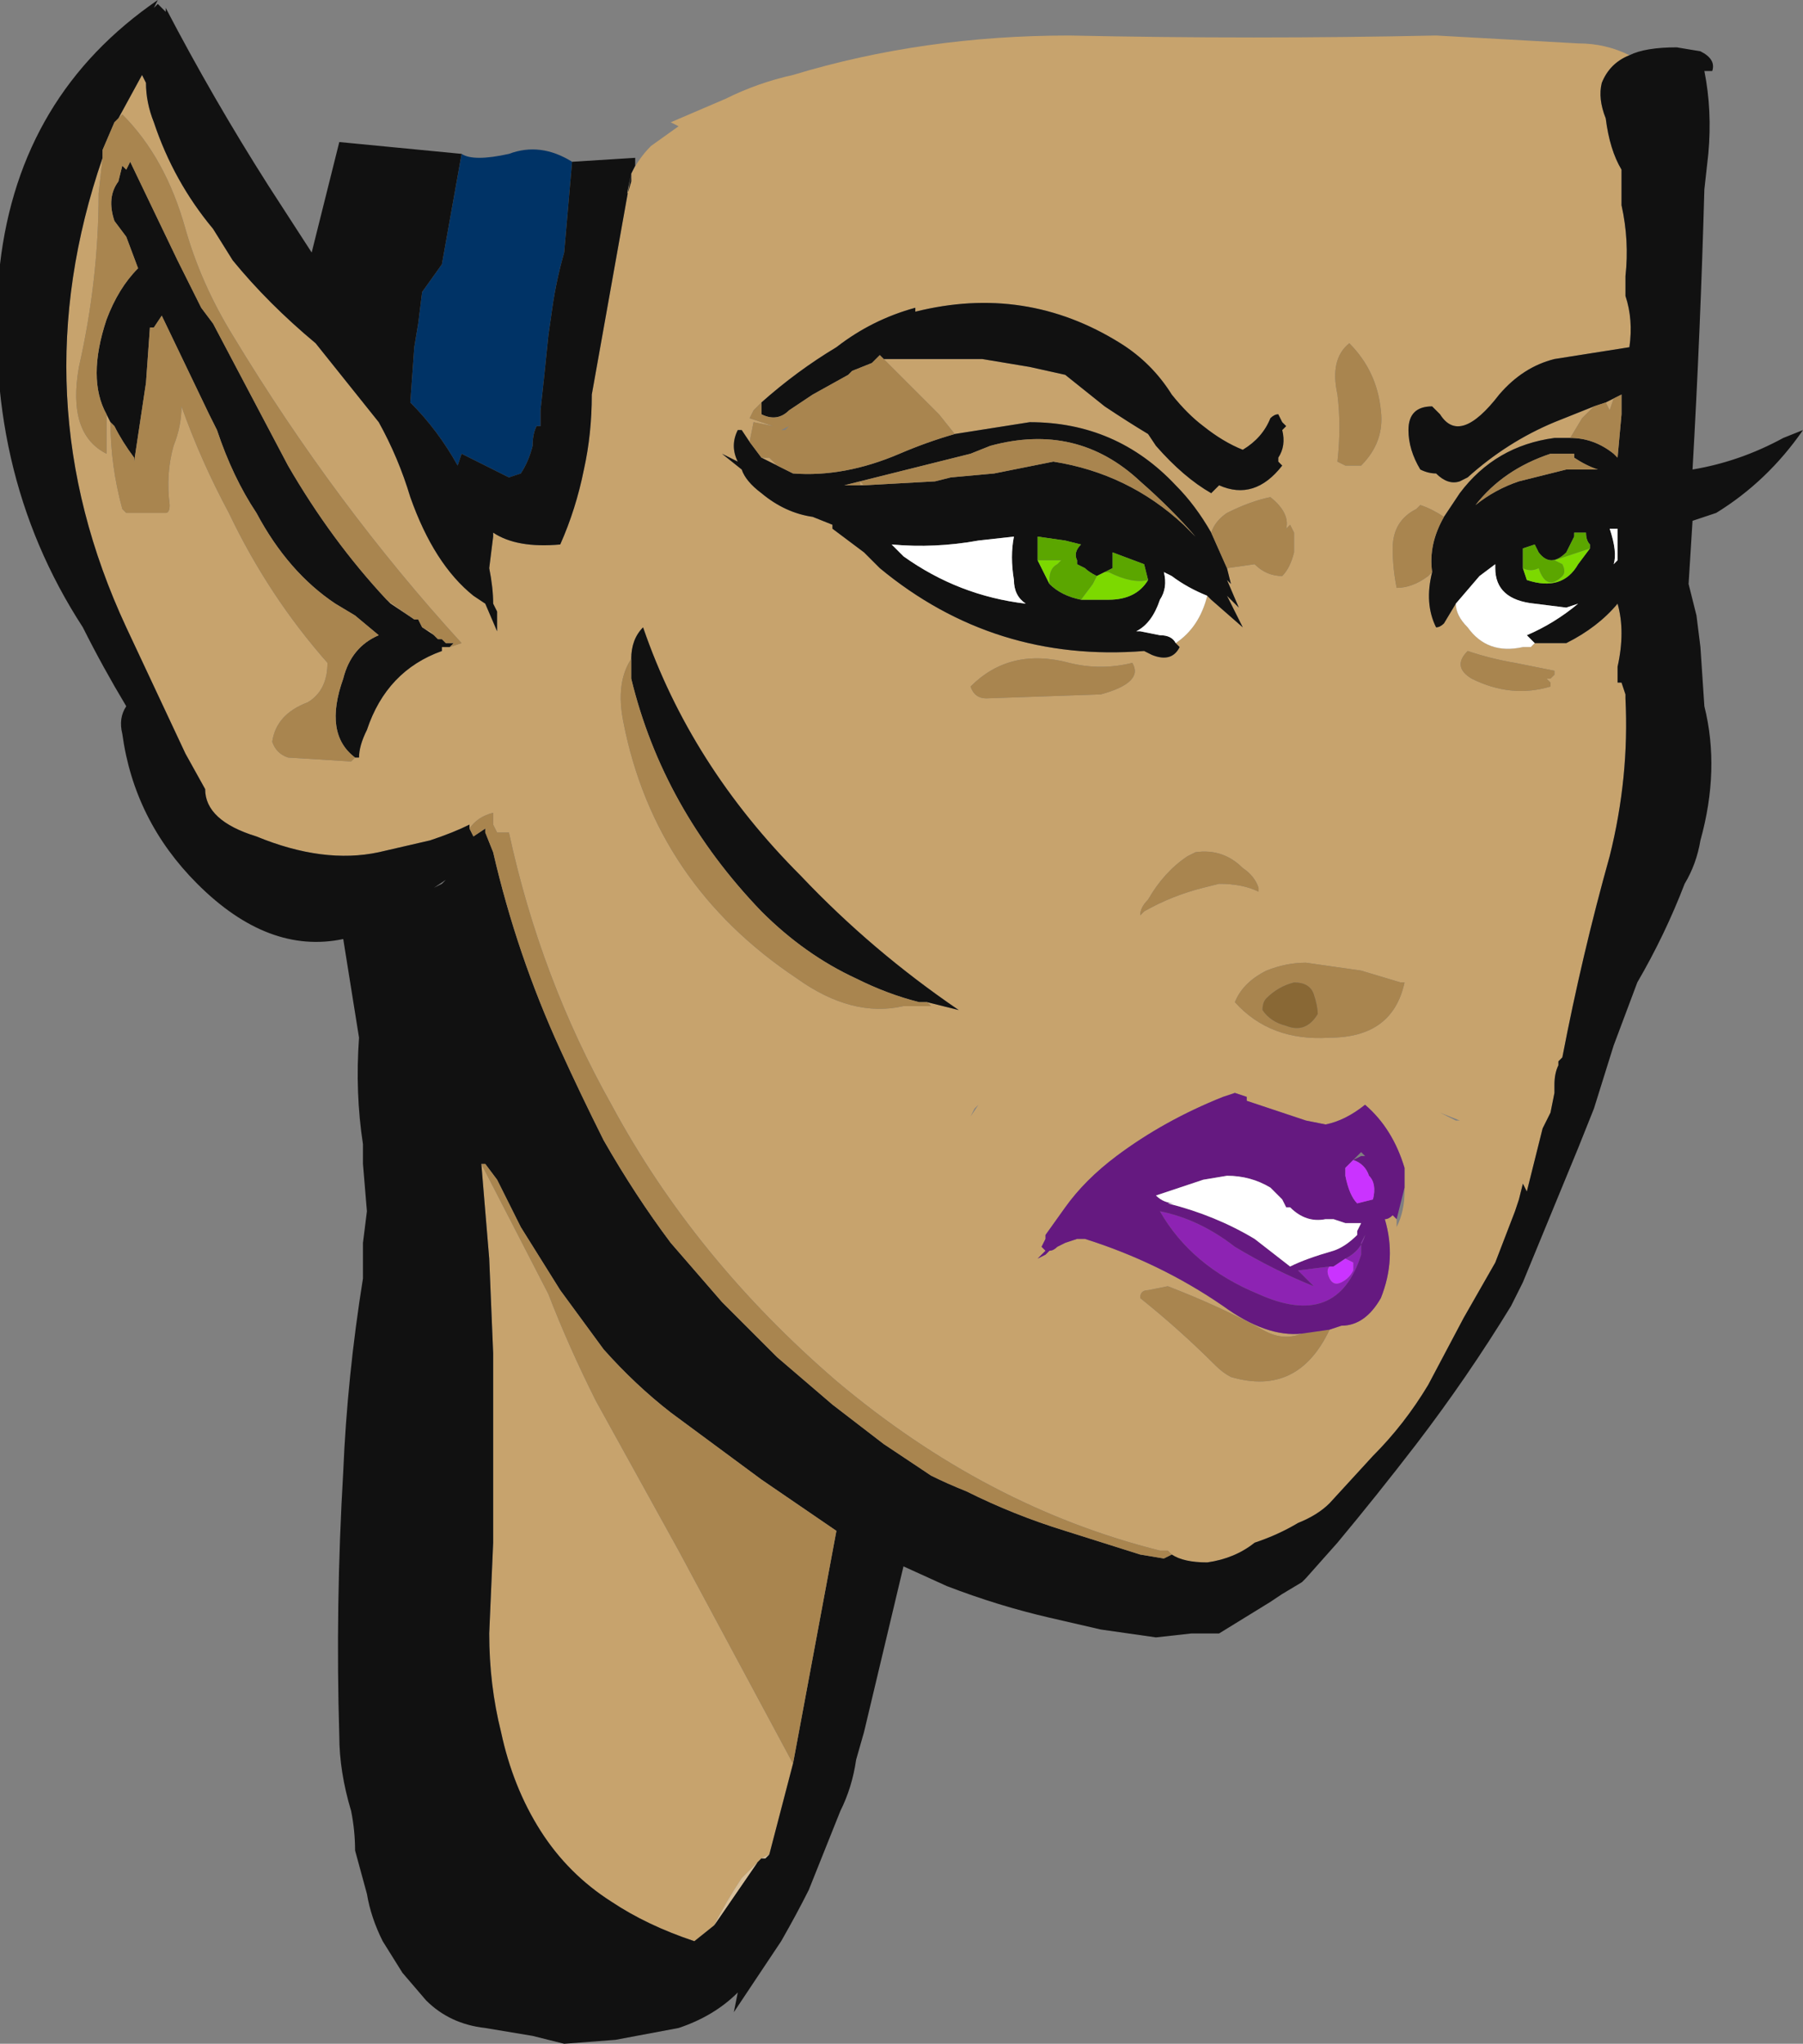 <?xml version="1.0" encoding="UTF-8" standalone="no"?>
<svg xmlns:ffdec="https://www.free-decompiler.com/flash" xmlns:xlink="http://www.w3.org/1999/xlink" ffdec:objectType="shape" height="25.9px" width="22.85px" xmlns="http://www.w3.org/2000/svg">
  <rect width="100%" height="100%" fill="#808080" stroke="none"/>
  <g transform="matrix(1.0, 0.0, 0.0, 1.0, 11.45, 9.35)">
    <path d="M-3.45 -7.15 Q-3.35 -7.35 -3.2 -7.5 L-2.85 -7.75 -2.95 -7.8 -2.25 -8.1 Q-1.85 -8.3 -1.4 -8.4 0.25 -8.9 2.1 -8.9 4.45 -8.85 6.75 -8.9 L8.55 -8.8 Q8.9 -8.8 9.2 -8.65 8.95 -8.55 8.85 -8.3 8.8 -8.1 8.9 -7.85 8.95 -7.45 9.1 -7.2 L9.1 -6.75 Q9.2 -6.3 9.15 -5.85 L9.15 -5.6 Q9.25 -5.3 9.2 -4.95 L8.25 -4.8 Q7.85 -4.7 7.55 -4.35 7.05 -3.7 6.8 -4.1 L6.7 -4.2 Q6.4 -4.2 6.4 -3.9 6.4 -3.65 6.55 -3.4 6.65 -3.35 6.75 -3.35 6.9 -3.2 7.05 -3.25 L7.15 -3.3 Q7.65 -3.75 8.25 -4.0 L8.75 -4.2 8.6 -4.05 8.45 -3.8 8.25 -3.8 Q7.5 -3.7 7.05 -3.1 L6.85 -2.8 Q6.7 -2.9 6.55 -2.95 L6.5 -2.9 Q6.2 -2.75 6.2 -2.4 6.2 -2.15 6.25 -1.9 6.45 -1.9 6.65 -2.05 L6.7 -2.1 Q6.6 -1.7 6.75 -1.4 6.8 -1.4 6.85 -1.45 L7.0 -1.7 Q7.0 -1.55 7.15 -1.4 7.4 -1.05 7.85 -1.15 L7.95 -1.15 8.0 -1.2 8.4 -1.2 Q8.8 -1.4 9.05 -1.7 9.15 -1.35 9.05 -0.9 L9.05 -0.7 9.1 -0.7 9.15 -0.55 9.15 -0.5 Q9.2 0.5 8.95 1.5 8.6 2.75 8.35 4.05 L8.3 4.1 8.3 4.15 Q8.25 4.25 8.25 4.4 L8.25 4.5 8.2 4.75 8.1 4.95 7.9 5.75 7.85 5.65 7.8 5.85 7.75 6.0 7.5 6.65 7.1 7.35 6.65 8.2 Q6.35 8.7 5.95 9.1 L5.4 9.7 Q5.25 9.85 5.0 9.95 4.75 10.1 4.45 10.2 4.2 10.4 3.85 10.45 3.55 10.45 3.4 10.35 L3.35 10.3 3.25 10.3 Q1.05 9.75 -0.85 8.15 -2.65 6.6 -3.7 4.65 -4.6 3.05 -5.0 1.2 L-5.15 1.2 -5.2 1.1 -5.2 0.95 Q-5.4 1.0 -5.5 1.15 L-5.5 1.1 Q-5.7 1.2 -6.0 1.3 L-6.65 1.45 Q-7.35 1.6 -8.2 1.25 -8.85 1.05 -8.85 0.65 L-9.1 0.2 -9.85 -1.4 Q-11.2 -4.3 -10.15 -7.35 L-10.2 -6.9 Q-10.2 -5.8 -10.45 -4.7 -10.6 -3.85 -10.1 -3.6 L-10.1 -4.1 -10.05 -4.0 Q-10.05 -3.45 -9.9 -2.9 L-9.85 -2.85 -9.35 -2.85 Q-9.3 -2.85 -9.3 -2.95 -9.35 -3.35 -9.25 -3.7 -9.15 -3.95 -9.15 -4.2 -8.9 -3.5 -8.55 -2.85 -8.05 -1.8 -7.3 -0.95 -7.3 -0.6 -7.55 -0.45 -7.95 -0.3 -8.0 0.05 -7.95 0.2 -7.8 0.25 L-7.0 0.3 -6.95 0.25 -6.9 0.25 Q-6.9 0.1 -6.8 -0.1 -6.55 -0.85 -5.85 -1.1 L-5.85 -1.15 -5.75 -1.15 -5.6 -1.2 Q-7.2 -2.95 -8.5 -5.1 -8.9 -5.75 -9.1 -6.45 -9.35 -7.35 -9.9 -7.9 L-10.0 -7.8 -9.95 -7.85 -9.65 -8.4 -9.6 -8.3 Q-9.6 -8.05 -9.5 -7.8 -9.25 -7.05 -8.75 -6.45 L-8.5 -6.05 Q-8.05 -5.5 -7.45 -5.0 -7.05 -4.5 -6.65 -4.0 -6.4 -3.55 -6.25 -3.05 -5.95 -2.2 -5.45 -1.8 L-5.3 -1.7 -5.15 -1.35 -5.15 -1.6 -5.2 -1.7 Q-5.2 -1.9 -5.25 -2.15 L-5.2 -2.55 -5.2 -2.6 Q-4.9 -2.4 -4.35 -2.45 -4.15 -2.9 -4.05 -3.4 -3.95 -3.85 -3.95 -4.35 L-3.45 -7.15 Q-3.55 -6.7 -3.45 -7.05 L-3.45 -7.15 M-0.25 -4.8 L1.0 -4.8 1.6 -4.7 2.05 -4.6 2.55 -4.2 Q2.85 -4.0 3.1 -3.85 L3.2 -3.7 Q3.55 -3.3 3.9 -3.1 L4.0 -3.2 Q4.45 -3.0 4.8 -3.45 L4.75 -3.5 4.75 -3.55 Q4.85 -3.7 4.8 -3.9 L4.85 -3.95 4.8 -4.0 4.75 -4.1 Q4.7 -4.1 4.65 -4.05 4.55 -3.8 4.3 -3.65 4.05 -3.75 3.8 -3.95 3.6 -4.1 3.4 -4.35 3.15 -4.75 2.75 -5.0 1.55 -5.75 0.15 -5.4 L0.15 -5.45 Q-0.4 -5.3 -0.85 -4.95 -1.35 -4.65 -1.8 -4.25 L-1.9 -4.15 -1.95 -4.05 -1.65 -3.95 -1.9 -4.0 -1.95 -3.75 -2.05 -3.9 -2.1 -3.9 Q-2.2 -3.7 -2.1 -3.5 L-2.3 -3.6 -2.05 -3.4 Q-2.0 -3.25 -1.8 -3.1 -1.5 -2.85 -1.15 -2.8 L-0.9 -2.7 -0.9 -2.65 -0.5 -2.35 -0.3 -2.15 Q1.15 -0.95 3.05 -1.1 L3.15 -1.05 Q3.4 -0.95 3.5 -1.15 L3.45 -1.2 Q3.75 -1.4 3.85 -1.8 L3.9 -1.75 4.3 -1.4 4.1 -1.8 4.25 -1.65 4.1 -2.0 4.15 -1.95 4.1 -2.15 4.45 -2.2 Q4.6 -2.05 4.8 -2.05 4.9 -2.15 4.95 -2.35 L4.95 -2.6 4.9 -2.7 4.85 -2.65 Q4.9 -2.85 4.65 -3.05 4.4 -3.0 4.1 -2.85 3.95 -2.75 3.9 -2.6 3.7 -2.95 3.45 -3.2 2.7 -4.0 1.6 -4.0 L0.65 -3.85 0.45 -4.1 -0.25 -4.8 M5.65 -5.0 Q5.4 -4.8 5.5 -4.35 5.55 -3.95 5.5 -3.5 L5.6 -3.45 5.8 -3.45 Q6.1 -3.75 6.05 -4.15 6.0 -4.65 5.65 -5.0 M-0.55 -3.2 L-0.55 -3.25 -0.5 -3.2 -0.55 -3.2 M0.85 -0.65 Q0.9 -0.5 1.05 -0.5 L2.5 -0.55 Q3.05 -0.7 2.9 -0.95 2.5 -0.85 2.1 -0.95 1.35 -1.15 0.85 -0.65 M8.9 -4.25 L9.0 -4.3 8.95 -4.15 8.9 -4.25 M7.15 -1.1 Q6.95 -0.9 7.2 -0.75 7.7 -0.5 8.2 -0.65 L8.2 -0.7 8.15 -0.75 8.2 -0.75 8.25 -0.8 8.25 -0.85 7.75 -0.95 Q7.45 -1.0 7.15 -1.1 M-5.95 -1.3 L-6.1 -1.4 -6.0 -1.35 -5.95 -1.3 M-6.2 -1.5 L-6.5 -1.7 -6.55 -1.75 -6.2 -1.5 M-1.8 -3.55 L-1.7 -3.55 -1.6 -3.45 -1.8 -3.55 M0.3 3.35 L0.7 3.45 Q-0.4 2.7 -1.3 1.75 -2.7 0.35 -3.3 -1.4 -3.45 -1.25 -3.45 -1.0 -3.65 -0.7 -3.55 -0.2 -3.15 1.85 -1.35 3.05 -0.65 3.55 0.0 3.4 L0.35 3.4 0.3 3.35 M-1.4 -1.45 L-1.4 -1.45 M-5.35 5.4 L-4.5 7.05 Q-4.25 7.7 -3.9 8.4 L-2.85 10.3 -1.4 13.0 -1.7 14.15 -1.8 14.2 -1.85 14.25 -2.05 14.45 Q-2.25 14.75 -2.4 15.05 L-2.65 15.25 Q-3.25 15.05 -3.7 14.75 -4.25 14.4 -4.6 13.85 -4.95 13.3 -5.1 12.6 -5.25 12.0 -5.25 11.35 L-5.2 10.2 -5.2 7.8 -5.25 6.6 -5.35 5.4 M6.35 3.1 L6.3 3.1 5.8 2.95 5.1 2.85 Q4.85 2.85 4.6 2.95 4.3 3.1 4.2 3.35 4.65 3.85 5.4 3.8 6.2 3.8 6.35 3.1 M6.8 4.75 L7.0 4.85 7.05 4.85 6.8 4.75 M5.4 7.5 L5.55 7.45 Q5.85 7.45 6.05 7.1 6.25 6.6 6.1 6.1 6.15 6.1 6.2 6.05 L6.25 6.1 6.25 6.2 Q6.35 6.0 6.35 5.75 L6.35 5.7 6.35 5.45 Q6.2 4.95 5.85 4.65 5.6 4.85 5.35 4.9 L5.1 4.85 4.35 4.6 4.35 4.55 4.2 4.5 4.05 4.55 Q3.3 4.85 2.7 5.3 2.3 5.6 2.05 5.95 L1.8 6.3 1.8 6.35 1.75 6.45 1.8 6.5 1.7 6.6 1.8 6.55 1.85 6.5 Q1.9 6.5 1.95 6.45 L2.05 6.4 2.2 6.35 2.3 6.35 Q3.25 6.65 4.05 7.2 4.6 7.6 5.05 7.55 4.8 7.65 4.55 7.5 4.0 7.2 3.35 6.95 L3.1 7.0 Q3.0 7.0 3.0 7.1 3.5 7.5 3.95 7.95 4.05 8.05 4.15 8.1 5.0 8.35 5.4 7.5 M6.25 6.2 L6.25 6.2 M3.7 1.45 L3.6 1.5 Q3.3 1.7 3.1 2.05 3.0 2.15 3.0 2.25 L3.05 2.2 Q3.4 2.0 3.8 1.9 L4.0 1.85 Q4.3 1.85 4.5 1.95 L4.5 1.9 Q4.45 1.75 4.3 1.65 4.05 1.4 3.7 1.45 M0.75 4.95 L0.85 4.8 0.9 4.7 0.95 4.65 0.75 4.95" fill="#c7a36d" fill-rule="evenodd" stroke="none"/>
    <path d="M-5.6 -7.4 Q-5.45 -7.3 -5.0 -7.4 -4.6 -7.55 -4.2 -7.3 L-4.3 -6.15 Q-4.4 -5.8 -4.45 -5.45 L-4.5 -5.1 Q-4.55 -4.6 -4.6 -4.15 L-4.6 -3.95 -4.65 -3.95 Q-4.7 -3.85 -4.7 -3.7 -4.75 -3.5 -4.85 -3.35 L-5.0 -3.3 -5.6 -3.6 -5.65 -3.45 Q-5.9 -3.9 -6.25 -4.25 L-6.2 -4.95 -6.15 -5.25 -6.1 -5.65 -5.85 -6.0 -5.6 -7.4" fill="#003366" fill-rule="evenodd" stroke="none"/>
    <path d="M9.2 -8.65 Q9.4 -8.75 9.8 -8.75 L10.1 -8.7 Q10.3 -8.6 10.25 -8.45 L10.15 -8.45 Q10.25 -7.95 10.2 -7.4 L10.15 -6.95 Q10.1 -5.15 10.0 -3.4 10.6 -3.5 11.15 -3.8 L11.4 -3.9 Q10.95 -3.25 10.3 -2.85 L10.0 -2.75 9.95 -1.95 10.05 -1.55 10.1 -1.15 10.15 -0.4 Q10.35 0.4 10.1 1.3 10.05 1.6 9.9 1.85 9.65 2.5 9.3 3.1 L9.0 3.9 8.75 4.7 8.55 5.2 7.85 6.9 7.7 7.2 Q7.15 8.1 6.5 8.95 6.0 9.6 5.5 10.2 L5.1 10.65 5.05 10.7 4.8 10.85 4.65 10.95 4.0 11.35 3.65 11.35 3.2 11.4 2.5 11.3 1.85 11.15 Q1.2 11.0 0.55 10.75 L0.0 10.5 -0.5 12.6 -0.6 12.95 Q-0.65 13.3 -0.8 13.6 L-1.2 14.6 Q-1.35 14.9 -1.55 15.25 L-2.15 16.15 -2.1 15.9 Q-2.4 16.2 -2.85 16.35 L-3.65 16.5 -4.3 16.55 -4.7 16.45 -5.3 16.35 Q-5.75 16.3 -6.05 16.0 L-6.35 15.65 -6.6 15.25 Q-6.75 14.95 -6.8 14.65 L-6.95 14.1 Q-6.95 13.85 -7.0 13.6 -7.15 13.1 -7.15 12.65 -7.2 11.0 -7.1 9.3 -7.05 8.1 -6.85 6.85 L-6.85 6.4 -6.8 6.0 -6.85 5.4 -6.85 5.15 Q-6.95 4.5 -6.9 3.8 L-7.1 2.55 Q-8.05 2.75 -8.95 1.85 -9.75 1.05 -9.9 -0.05 -9.95 -0.25 -9.85 -0.4 -10.15 -0.9 -10.4 -1.4 -11.7 -3.4 -11.45 -6.0 -11.2 -8.15 -9.45 -9.35 L-9.5 -9.25 -9.45 -9.3 -9.35 -9.2 -9.35 -9.25 Q-8.75 -8.1 -8.05 -7.0 L-7.5 -6.15 -7.15 -7.55 -5.6 -7.4 -5.85 -6.0 -6.1 -5.65 -6.15 -5.25 -6.2 -4.95 -6.25 -4.25 Q-5.9 -3.9 -5.65 -3.45 L-5.6 -3.6 -5.0 -3.3 -4.85 -3.35 Q-4.75 -3.5 -4.7 -3.7 -4.7 -3.85 -4.65 -3.95 L-4.6 -3.95 -4.6 -4.15 Q-4.55 -4.6 -4.5 -5.1 L-4.45 -5.45 Q-4.4 -5.8 -4.3 -6.15 L-4.2 -7.3 -3.4 -7.35 -3.4 -7.25 -3.45 -7.15 -3.95 -4.35 Q-3.95 -3.85 -4.05 -3.4 -4.15 -2.9 -4.35 -2.45 -4.9 -2.4 -5.2 -2.6 L-5.2 -2.55 -5.25 -2.15 Q-5.2 -1.9 -5.2 -1.7 L-5.15 -1.6 -5.15 -1.35 -5.3 -1.7 -5.45 -1.8 Q-5.95 -2.2 -6.25 -3.05 -6.4 -3.55 -6.65 -4.0 -7.05 -4.5 -7.45 -5.0 -8.05 -5.5 -8.5 -6.05 L-8.75 -6.45 Q-9.25 -7.05 -9.5 -7.8 -9.6 -8.05 -9.6 -8.3 L-9.65 -8.4 -9.95 -7.85 -10.0 -7.8 -10.15 -7.45 -10.15 -7.35 Q-11.2 -4.3 -9.85 -1.4 L-9.1 0.2 -8.85 0.65 Q-8.85 1.05 -8.2 1.25 -7.35 1.6 -6.65 1.45 L-6.0 1.3 Q-5.7 1.2 -5.5 1.1 L-5.5 1.15 -5.45 1.25 -5.3 1.15 -5.3 1.2 -5.2 1.45 Q-4.9 2.75 -4.35 3.95 -4.1 4.5 -3.8 5.1 -3.4 5.8 -2.95 6.4 L-2.3 7.15 -1.6 7.85 -0.9 8.45 -0.25 8.95 0.35 9.35 Q0.55 9.45 0.8 9.55 1.4 9.85 2.05 10.05 L3.0 10.35 3.3 10.4 3.4 10.35 Q3.55 10.45 3.85 10.45 4.2 10.4 4.45 10.2 4.75 10.1 5.0 9.95 5.25 9.85 5.4 9.7 L5.95 9.1 Q6.35 8.7 6.65 8.2 L7.1 7.35 7.5 6.65 7.75 6.0 7.8 5.85 7.85 5.65 7.9 5.75 8.1 4.95 8.2 4.75 8.25 4.5 8.25 4.4 Q8.25 4.25 8.3 4.15 L8.3 4.1 8.35 4.05 Q8.6 2.75 8.95 1.5 9.2 0.5 9.15 -0.5 L9.15 -0.55 9.1 -0.7 9.05 -0.7 9.05 -0.9 Q9.15 -1.35 9.05 -1.7 8.8 -1.4 8.4 -1.2 L8.0 -1.2 7.9 -1.3 Q8.25 -1.45 8.55 -1.7 L8.4 -1.65 8.0 -1.7 Q7.5 -1.75 7.5 -2.15 L7.5 -2.2 7.3 -2.05 7.0 -1.7 6.85 -1.45 Q6.8 -1.4 6.75 -1.4 6.6 -1.7 6.7 -2.1 6.65 -2.45 6.85 -2.8 L7.05 -3.1 Q7.5 -3.7 8.25 -3.8 L8.45 -3.8 Q8.75 -3.8 9.0 -3.6 L9.05 -3.55 9.1 -4.1 9.1 -4.35 9.0 -4.3 8.9 -4.25 8.75 -4.2 8.25 -4.0 Q7.65 -3.75 7.15 -3.3 L7.05 -3.25 Q6.9 -3.2 6.75 -3.35 6.65 -3.35 6.55 -3.4 6.4 -3.65 6.4 -3.9 6.4 -4.2 6.7 -4.2 L6.8 -4.1 Q7.05 -3.7 7.55 -4.35 7.85 -4.7 8.25 -4.8 L9.2 -4.95 Q9.25 -5.3 9.15 -5.6 L9.15 -5.85 Q9.2 -6.3 9.1 -6.75 L9.1 -7.2 Q8.95 -7.45 8.9 -7.85 8.8 -8.1 8.85 -8.3 8.95 -8.55 9.2 -8.65 M-5.75 -1.15 L-5.85 -1.15 -5.85 -1.1 Q-6.55 -0.85 -6.8 -0.1 -6.9 0.1 -6.9 0.25 L-6.95 0.25 Q-7.35 -0.05 -7.1 -0.75 -7.0 -1.15 -6.65 -1.3 L-6.95 -1.55 -7.2 -1.7 Q-7.8 -2.1 -8.2 -2.85 -8.5 -3.3 -8.7 -3.9 L-8.8 -4.1 -9.4 -5.35 -9.5 -5.2 -9.55 -5.2 -9.6 -4.5 -9.75 -3.5 -9.75 -3.55 Q-9.9 -3.75 -10.0 -3.95 L-10.05 -4.0 -10.1 -4.1 Q-10.35 -4.55 -10.1 -5.3 -9.95 -5.7 -9.7 -5.95 L-9.85 -6.35 -10.0 -6.55 Q-10.1 -6.85 -9.95 -7.05 L-9.9 -7.25 -9.85 -7.2 -9.8 -7.3 -9.2 -6.05 -8.9 -5.45 -8.75 -5.25 -7.8 -3.45 Q-7.25 -2.5 -6.55 -1.75 L-6.5 -1.7 -6.2 -1.5 -6.15 -1.5 -6.1 -1.4 -5.95 -1.3 -5.9 -1.25 -5.85 -1.25 -5.8 -1.2 -5.7 -1.2 -5.75 -1.15 M-1.8 -4.25 Q-1.35 -4.65 -0.85 -4.95 -0.4 -5.3 0.15 -5.45 L0.15 -5.4 Q1.55 -5.75 2.75 -5.0 3.15 -4.75 3.4 -4.35 3.6 -4.1 3.8 -3.95 4.05 -3.75 4.3 -3.65 4.55 -3.8 4.65 -4.05 4.7 -4.1 4.75 -4.1 L4.8 -4.0 4.85 -3.95 4.8 -3.9 Q4.85 -3.7 4.75 -3.55 L4.75 -3.5 4.8 -3.45 Q4.45 -3.0 4.0 -3.2 L3.9 -3.1 Q3.55 -3.3 3.2 -3.7 L3.1 -3.85 Q2.85 -4.0 2.55 -4.2 L2.05 -4.6 1.6 -4.7 1.0 -4.8 -0.25 -4.8 -0.3 -4.85 -0.4 -4.75 -0.65 -4.65 -0.7 -4.6 -1.15 -4.35 -1.45 -4.15 Q-1.6 -4.0 -1.8 -4.1 L-1.8 -4.25 M0.65 -3.85 L1.6 -4.0 Q2.7 -4.0 3.45 -3.2 3.7 -2.95 3.9 -2.6 L4.1 -2.15 4.15 -1.95 4.1 -2.0 4.25 -1.65 4.1 -1.8 4.3 -1.4 3.9 -1.75 3.85 -1.8 Q3.6 -1.9 3.4 -2.05 L3.3 -2.1 Q3.35 -1.9 3.25 -1.75 3.15 -1.45 2.95 -1.35 L3.0 -1.35 3.25 -1.3 Q3.4 -1.3 3.45 -1.2 L3.5 -1.15 Q3.4 -0.95 3.15 -1.05 L3.05 -1.1 Q1.15 -0.95 -0.3 -2.15 L-0.5 -2.35 -0.9 -2.65 -0.9 -2.7 -1.15 -2.8 Q-1.5 -2.85 -1.8 -3.1 -2.0 -3.25 -2.05 -3.4 L-2.3 -3.6 -2.1 -3.5 Q-2.2 -3.7 -2.1 -3.9 L-2.05 -3.9 -1.95 -3.75 -1.8 -3.55 -1.6 -3.45 -1.4 -3.35 Q-0.75 -3.3 -0.05 -3.6 0.3 -3.75 0.65 -3.85 M-0.5 -3.2 L0.4 -3.25 0.6 -3.3 1.15 -3.35 1.9 -3.5 Q2.85 -3.35 3.55 -2.7 L3.7 -2.55 Q3.4 -2.9 3.0 -3.25 2.2 -4.0 1.1 -3.7 L0.85 -3.6 -0.75 -3.2 -0.55 -3.2 -0.5 -3.2 M1.7 -2.3 L1.7 -2.25 1.75 -2.15 Q1.8 -2.05 1.85 -1.95 2.0 -1.8 2.25 -1.75 L2.6 -1.75 Q2.95 -1.75 3.1 -2.0 L3.05 -2.2 2.65 -2.35 2.65 -2.15 2.55 -2.1 2.45 -2.05 Q2.35 -2.1 2.3 -2.15 L2.2 -2.2 2.2 -2.25 Q2.15 -2.35 2.25 -2.45 L2.05 -2.5 1.7 -2.55 1.7 -2.5 Q1.7 -2.4 1.7 -2.3 M0.95 -2.5 Q0.4 -2.4 -0.15 -2.45 L0.0 -2.3 Q0.7 -1.8 1.55 -1.7 1.4 -1.8 1.4 -2.0 1.35 -2.3 1.4 -2.55 L0.95 -2.5 M2.85 -1.2 L2.85 -1.2 M8.3 -3.6 L8.2 -3.6 Q7.6 -3.4 7.25 -2.95 7.5 -3.15 7.8 -3.25 L8.4 -3.4 8.8 -3.4 Q8.65 -3.45 8.5 -3.55 L8.5 -3.6 8.3 -3.6 M7.85 -2.15 L7.9 -2.0 Q8.35 -1.85 8.55 -2.2 L8.7 -2.4 8.7 -2.45 Q8.65 -2.5 8.65 -2.6 L8.5 -2.6 8.5 -2.55 8.4 -2.35 Q8.2 -2.15 8.05 -2.35 L8.0 -2.45 7.85 -2.4 7.85 -2.15 M8.95 -2.65 Q9.05 -2.35 9.0 -2.2 L9.05 -2.25 9.05 -2.65 8.95 -2.65 M-3.45 -1.0 Q-3.45 -1.25 -3.3 -1.4 -2.7 0.35 -1.3 1.75 -0.4 2.7 0.7 3.45 L0.3 3.35 0.2 3.35 Q-0.2 3.25 -0.6 3.05 -1.25 2.75 -1.8 2.2 -3.05 0.9 -3.45 -0.75 L-3.45 -1.0 M-1.4 -1.45 L-1.4 -1.45 M-3.45 -7.15 L-3.45 -7.05 Q-3.55 -6.7 -3.45 -7.15 M-1.4 13.0 L-0.85 10.05 -1.8 9.4 -2.95 8.55 Q-3.4 8.2 -3.8 7.75 L-4.35 7.0 -4.85 6.2 -5.15 5.6 -5.3 5.4 -5.35 5.4 -5.25 6.6 -5.2 7.8 -5.2 10.2 -5.25 11.35 Q-5.25 12.0 -5.1 12.6 -4.95 13.3 -4.6 13.85 -4.25 14.4 -3.7 14.75 -3.25 15.05 -2.65 15.25 L-2.4 15.05 -1.85 14.25 -1.8 14.2 -1.75 14.2 -1.7 14.15 -1.4 13.0 M-5.85 1.85 L-5.8 1.8 -5.95 1.9 -5.85 1.85" fill="#111111" fill-rule="evenodd" stroke="none"/>
    <path d="M-10.0 -7.8 L-9.9 -7.9 Q-9.35 -7.35 -9.1 -6.45 -8.9 -5.75 -8.5 -5.1 -7.2 -2.95 -5.6 -1.2 L-5.75 -1.15 -5.7 -1.2 -5.8 -1.2 -5.85 -1.25 -5.9 -1.25 -5.95 -1.3 -6.0 -1.35 -6.1 -1.4 -6.15 -1.5 -6.2 -1.5 -6.55 -1.75 Q-7.25 -2.5 -7.8 -3.45 L-8.75 -5.25 -8.9 -5.45 -9.2 -6.05 -9.8 -7.3 -9.85 -7.2 -9.9 -7.25 -9.95 -7.05 Q-10.1 -6.85 -10.0 -6.55 L-9.85 -6.35 -9.7 -5.95 Q-9.95 -5.7 -10.1 -5.3 -10.35 -4.55 -10.1 -4.1 L-10.1 -3.6 Q-10.6 -3.85 -10.45 -4.7 -10.2 -5.8 -10.2 -6.9 L-10.15 -7.35 -10.15 -7.45 -10.0 -7.8 M-6.95 0.25 L-7.0 0.3 -7.8 0.25 Q-7.95 0.2 -8.0 0.05 -7.95 -0.3 -7.55 -0.45 -7.3 -0.6 -7.3 -0.95 -8.05 -1.8 -8.55 -2.85 -8.9 -3.5 -9.15 -4.2 -9.15 -3.95 -9.25 -3.7 -9.35 -3.35 -9.3 -2.95 -9.3 -2.85 -9.35 -2.85 L-9.85 -2.85 -9.9 -2.9 Q-10.05 -3.45 -10.05 -4.0 L-10.0 -3.95 Q-9.9 -3.75 -9.75 -3.55 L-9.75 -3.5 -9.6 -4.5 -9.55 -5.2 -9.5 -5.2 -9.4 -5.35 -8.8 -4.1 -8.7 -3.9 Q-8.5 -3.3 -8.2 -2.85 -7.8 -2.1 -7.2 -1.7 L-6.95 -1.55 -6.65 -1.3 Q-7.0 -1.15 -7.1 -0.75 -7.35 -0.05 -6.95 0.25 M-5.5 1.15 Q-5.4 1.0 -5.2 0.95 L-5.2 1.1 -5.15 1.2 -5.0 1.2 Q-4.6 3.05 -3.7 4.65 -2.65 6.6 -0.85 8.15 1.05 9.75 3.25 10.3 L3.35 10.3 3.4 10.35 3.3 10.4 3.0 10.35 2.05 10.05 Q1.4 9.85 0.8 9.55 0.55 9.45 0.35 9.35 L-0.25 8.95 -0.9 8.45 -1.6 7.85 -2.3 7.15 -2.95 6.4 Q-3.4 5.8 -3.8 5.1 -4.1 4.5 -4.35 3.95 -4.9 2.75 -5.2 1.45 L-5.3 1.2 -5.3 1.15 -5.45 1.25 -5.5 1.15 M6.7 -2.1 L6.65 -2.05 Q6.45 -1.9 6.25 -1.9 6.2 -2.15 6.2 -2.4 6.2 -2.75 6.5 -2.9 L6.55 -2.95 Q6.7 -2.9 6.85 -2.8 6.65 -2.45 6.7 -2.1 M8.45 -3.8 L8.6 -4.05 8.75 -4.2 8.9 -4.25 8.95 -4.15 9.0 -4.3 9.1 -4.35 9.1 -4.1 9.05 -3.55 9.0 -3.6 Q8.75 -3.8 8.45 -3.8 M-0.25 -4.8 L0.45 -4.1 0.65 -3.85 Q0.3 -3.75 -0.05 -3.6 -0.75 -3.3 -1.4 -3.35 L-1.6 -3.45 -1.7 -3.55 -1.8 -3.55 -1.95 -3.75 -1.9 -4.0 -1.65 -3.95 -1.95 -4.05 -1.9 -4.15 -1.8 -4.25 -1.8 -4.1 Q-1.6 -4.0 -1.45 -4.15 L-1.15 -4.35 -0.7 -4.6 -0.65 -4.65 -0.4 -4.75 -0.3 -4.85 -0.25 -4.8 M3.9 -2.6 Q3.95 -2.75 4.1 -2.85 4.4 -3.0 4.65 -3.05 4.9 -2.85 4.85 -2.65 L4.9 -2.7 4.95 -2.6 4.95 -2.35 Q4.9 -2.15 4.8 -2.05 4.6 -2.05 4.45 -2.2 L4.1 -2.15 3.9 -2.6 M5.65 -5.0 Q6.0 -4.65 6.05 -4.15 6.1 -3.75 5.8 -3.45 L5.6 -3.45 5.5 -3.5 Q5.55 -3.95 5.5 -4.35 5.4 -4.8 5.65 -5.0 M-0.55 -3.2 L-0.75 -3.2 0.85 -3.6 1.1 -3.7 Q2.2 -4.0 3.0 -3.25 3.4 -2.9 3.7 -2.55 L3.55 -2.7 Q2.85 -3.35 1.9 -3.5 L1.15 -3.35 0.6 -3.3 0.4 -3.25 -0.5 -3.2 -0.55 -3.25 -0.55 -3.2 M0.85 -0.65 Q1.35 -1.15 2.1 -0.95 2.5 -0.85 2.9 -0.95 3.05 -0.7 2.5 -0.55 L1.05 -0.5 Q0.9 -0.5 0.85 -0.65 M8.3 -3.6 L8.5 -3.6 8.5 -3.55 Q8.65 -3.45 8.8 -3.4 L8.4 -3.4 7.8 -3.25 Q7.5 -3.15 7.25 -2.95 7.6 -3.4 8.2 -3.6 L8.3 -3.6 M7.15 -1.1 Q7.45 -1.0 7.75 -0.95 L8.25 -0.85 8.25 -0.8 8.2 -0.75 8.15 -0.75 8.2 -0.7 8.2 -0.65 Q7.7 -0.5 7.2 -0.75 6.95 -0.9 7.15 -1.1 M-1.55 -3.9 L-1.5 -3.9 -1.45 -3.95 -1.55 -3.9 M-3.45 -1.0 L-3.45 -0.75 Q-3.05 0.9 -1.8 2.2 -1.25 2.75 -0.6 3.05 -0.2 3.25 0.2 3.35 L0.3 3.35 0.35 3.4 0.0 3.4 Q-0.65 3.55 -1.35 3.05 -3.15 1.85 -3.55 -0.2 -3.65 -0.7 -3.45 -1.0 M-5.35 5.4 L-5.3 5.4 -5.15 5.6 -4.85 6.2 -4.35 7.0 -3.8 7.75 Q-3.4 8.2 -2.95 8.55 L-1.8 9.4 -0.85 10.05 -1.4 13.0 -2.85 10.3 -3.9 8.4 Q-4.25 7.7 -4.5 7.05 L-5.35 5.4 M6.35 3.1 Q6.2 3.8 5.4 3.8 4.65 3.85 4.2 3.35 4.3 3.1 4.6 2.95 4.85 2.85 5.1 2.85 L5.8 2.95 6.3 3.1 6.35 3.1 M5.05 7.55 L5.4 7.5 Q5.0 8.35 4.15 8.1 4.05 8.05 3.95 7.95 3.5 7.5 3.0 7.1 3.0 7.0 3.1 7.0 L3.35 6.95 Q4.0 7.2 4.55 7.5 4.8 7.65 5.05 7.55 M3.7 1.45 Q4.05 1.4 4.3 1.65 4.45 1.75 4.5 1.9 L4.5 1.95 Q4.3 1.85 4.0 1.85 L3.8 1.9 Q3.4 2.0 3.05 2.2 L3.0 2.25 Q3.0 2.15 3.1 2.05 3.3 1.7 3.6 1.5 L3.7 1.45 M4.6 3.3 Q4.55 3.35 4.55 3.45 4.65 3.6 4.85 3.65 5.1 3.75 5.25 3.5 5.25 3.4 5.2 3.25 5.15 3.1 4.95 3.1 4.75 3.15 4.6 3.3" fill="#a9854f" fill-rule="evenodd" stroke="none"/>
    <path d="M-1.7 14.15 L-1.75 14.2 -1.8 14.2 -1.7 14.15 M-1.85 14.25 L-2.4 15.05 Q-2.25 14.75 -2.05 14.45 L-1.85 14.25" fill="#d9c09a" fill-rule="evenodd" stroke="none"/>
    <path d="M4.6 3.3 Q4.75 3.15 4.95 3.1 5.15 3.1 5.2 3.25 5.25 3.4 5.25 3.5 5.1 3.75 4.85 3.65 4.65 3.6 4.55 3.45 4.55 3.35 4.6 3.3" fill="#896835" fill-rule="evenodd" stroke="none"/>
    <path d="M5.6 6.6 Q5.8 6.5 5.85 6.3 L5.8 6.4 5.8 6.55 Q5.5 7.5 4.5 7.05 3.65 6.7 3.25 6.0 3.75 6.1 4.2 6.45 4.7 6.75 5.2 6.95 L5.0 6.75 5.4 6.7 Q5.35 6.75 5.4 6.85 5.45 6.95 5.55 6.9 5.65 6.85 5.7 6.75 L5.7 6.65 5.6 6.6" fill="#8d23b3" fill-rule="evenodd" stroke="none"/>
    <path d="M5.7 5.35 L5.8 5.3 5.85 5.3 5.8 5.25 5.7 5.35 5.6 5.45 5.6 5.55 Q5.65 5.8 5.75 5.9 L5.95 5.85 Q6.0 5.65 5.9 5.55 5.85 5.4 5.7 5.35 M6.25 6.1 L6.2 6.05 Q6.15 6.1 6.1 6.1 6.25 6.6 6.05 7.1 5.85 7.45 5.55 7.45 L5.4 7.5 5.05 7.55 Q4.6 7.6 4.05 7.2 3.25 6.65 2.3 6.35 L2.2 6.35 2.05 6.4 1.95 6.45 Q1.9 6.5 1.85 6.5 L1.8 6.55 1.7 6.6 1.8 6.5 1.75 6.45 1.8 6.35 1.8 6.3 2.05 5.95 Q2.3 5.6 2.7 5.3 3.3 4.85 4.05 4.55 L4.2 4.5 4.35 4.55 4.35 4.6 5.1 4.85 5.35 4.9 Q5.6 4.85 5.85 4.65 6.2 4.95 6.35 5.45 L6.35 5.7 6.25 6.1 M5.75 6.3 L5.75 6.25 5.8 6.15 5.6 6.15 5.45 6.1 5.35 6.1 Q5.1 6.15 4.9 5.95 L4.85 5.95 4.8 5.85 4.65 5.7 Q4.4 5.55 4.1 5.55 L3.8 5.6 Q3.5 5.7 3.2 5.8 3.3 5.9 3.45 5.9 L3.35 5.9 Q3.95 6.05 4.45 6.35 L4.9 6.7 Q5.1 6.6 5.45 6.5 5.6 6.45 5.75 6.3 M5.4 6.7 L5.0 6.75 5.2 6.95 Q4.7 6.75 4.2 6.45 3.75 6.1 3.25 6.0 3.65 6.7 4.5 7.05 5.5 7.5 5.8 6.55 L5.8 6.4 5.85 6.3 Q5.8 6.5 5.6 6.6 L5.45 6.7 5.4 6.7 M5.25 6.3 L5.25 6.3" fill="#651980" fill-rule="evenodd" stroke="none"/>
    <path d="M5.7 5.35 Q5.85 5.4 5.9 5.55 6.0 5.65 5.95 5.85 L5.75 5.9 Q5.65 5.8 5.6 5.55 L5.6 5.45 5.7 5.35 M5.4 6.7 L5.45 6.7 5.6 6.6 5.7 6.65 5.7 6.75 Q5.65 6.85 5.55 6.9 5.45 6.95 5.4 6.85 5.35 6.75 5.4 6.7" fill="#ca33ff" fill-rule="evenodd" stroke="none"/>
    <path d="M8.0 -1.2 L7.95 -1.15 7.85 -1.15 Q7.4 -1.05 7.15 -1.4 7.0 -1.55 7.0 -1.7 L7.3 -2.05 7.5 -2.2 7.5 -2.15 Q7.5 -1.75 8.0 -1.7 L8.4 -1.65 8.55 -1.7 Q8.25 -1.45 7.9 -1.3 L8.0 -1.2 M3.85 -1.8 Q3.75 -1.4 3.45 -1.2 3.4 -1.3 3.25 -1.3 L3.0 -1.35 2.95 -1.35 Q3.15 -1.45 3.25 -1.75 3.35 -1.9 3.3 -2.1 L3.4 -2.05 Q3.6 -1.9 3.85 -1.8 M0.95 -2.5 L1.4 -2.55 Q1.35 -2.3 1.4 -2.0 1.4 -1.8 1.55 -1.7 0.7 -1.8 0.0 -2.3 L-0.15 -2.45 Q0.4 -2.4 0.95 -2.5 M2.85 -1.2 L2.85 -1.2 M8.95 -2.65 L9.05 -2.65 9.05 -2.25 9.0 -2.2 Q9.05 -2.35 8.95 -2.65 M5.75 6.3 Q5.6 6.45 5.45 6.5 5.1 6.6 4.9 6.7 L4.45 6.35 Q3.95 6.05 3.35 5.9 L3.45 5.9 Q3.3 5.9 3.2 5.8 3.5 5.7 3.8 5.6 L4.1 5.55 Q4.4 5.55 4.65 5.7 L4.8 5.85 4.85 5.95 4.9 5.95 Q5.1 6.15 5.35 6.1 L5.45 6.1 5.6 6.15 5.8 6.15 5.75 6.25 5.75 6.3 M5.25 6.3 L5.25 6.3" fill="#ffffff" fill-rule="evenodd" stroke="none"/>
    <path d="M1.85 -1.95 Q1.8 -2.05 1.75 -2.15 L1.7 -2.25 1.7 -2.3 1.7 -2.25 2.0 -2.25 1.95 -2.2 Q1.85 -2.15 1.85 -2.0 L1.85 -1.95 M2.45 -2.05 L2.55 -2.1 2.6 -2.1 Q2.9 -1.95 3.1 -2.0 2.95 -1.75 2.6 -1.75 L2.25 -1.75 2.4 -1.95 2.45 -2.05 M8.7 -2.4 L8.55 -2.2 Q8.35 -1.85 7.9 -2.0 L7.85 -2.15 Q7.95 -2.1 8.05 -2.15 L8.05 -2.15 Q8.15 -1.85 8.35 -2.05 8.4 -2.1 8.35 -2.2 L8.25 -2.25 8.7 -2.4" fill="#7cd900" fill-rule="evenodd" stroke="none"/>
    <path d="M1.85 -1.95 L1.85 -2.0 Q1.85 -2.15 1.95 -2.2 L2.0 -2.25 1.7 -2.25 1.7 -2.3 Q1.7 -2.4 1.7 -2.5 L1.7 -2.55 2.05 -2.5 2.25 -2.45 Q2.15 -2.35 2.2 -2.25 L2.2 -2.2 2.3 -2.15 Q2.35 -2.1 2.45 -2.05 L2.4 -1.95 2.25 -1.75 Q2.0 -1.8 1.85 -1.95 M2.55 -2.1 L2.65 -2.15 2.65 -2.35 3.05 -2.2 3.1 -2.0 Q2.9 -1.95 2.6 -2.1 L2.55 -2.1 M7.85 -2.15 L7.85 -2.4 8.0 -2.45 8.05 -2.35 Q8.2 -2.15 8.4 -2.35 L8.5 -2.55 8.5 -2.6 8.65 -2.6 Q8.65 -2.5 8.7 -2.45 L8.7 -2.4 8.25 -2.25 8.35 -2.2 Q8.4 -2.1 8.35 -2.05 8.15 -1.85 8.05 -2.15 L8.05 -2.15 Q7.95 -2.1 7.85 -2.15" fill="#5ba600" fill-rule="evenodd" stroke="none"/>
  </g>
</svg>
